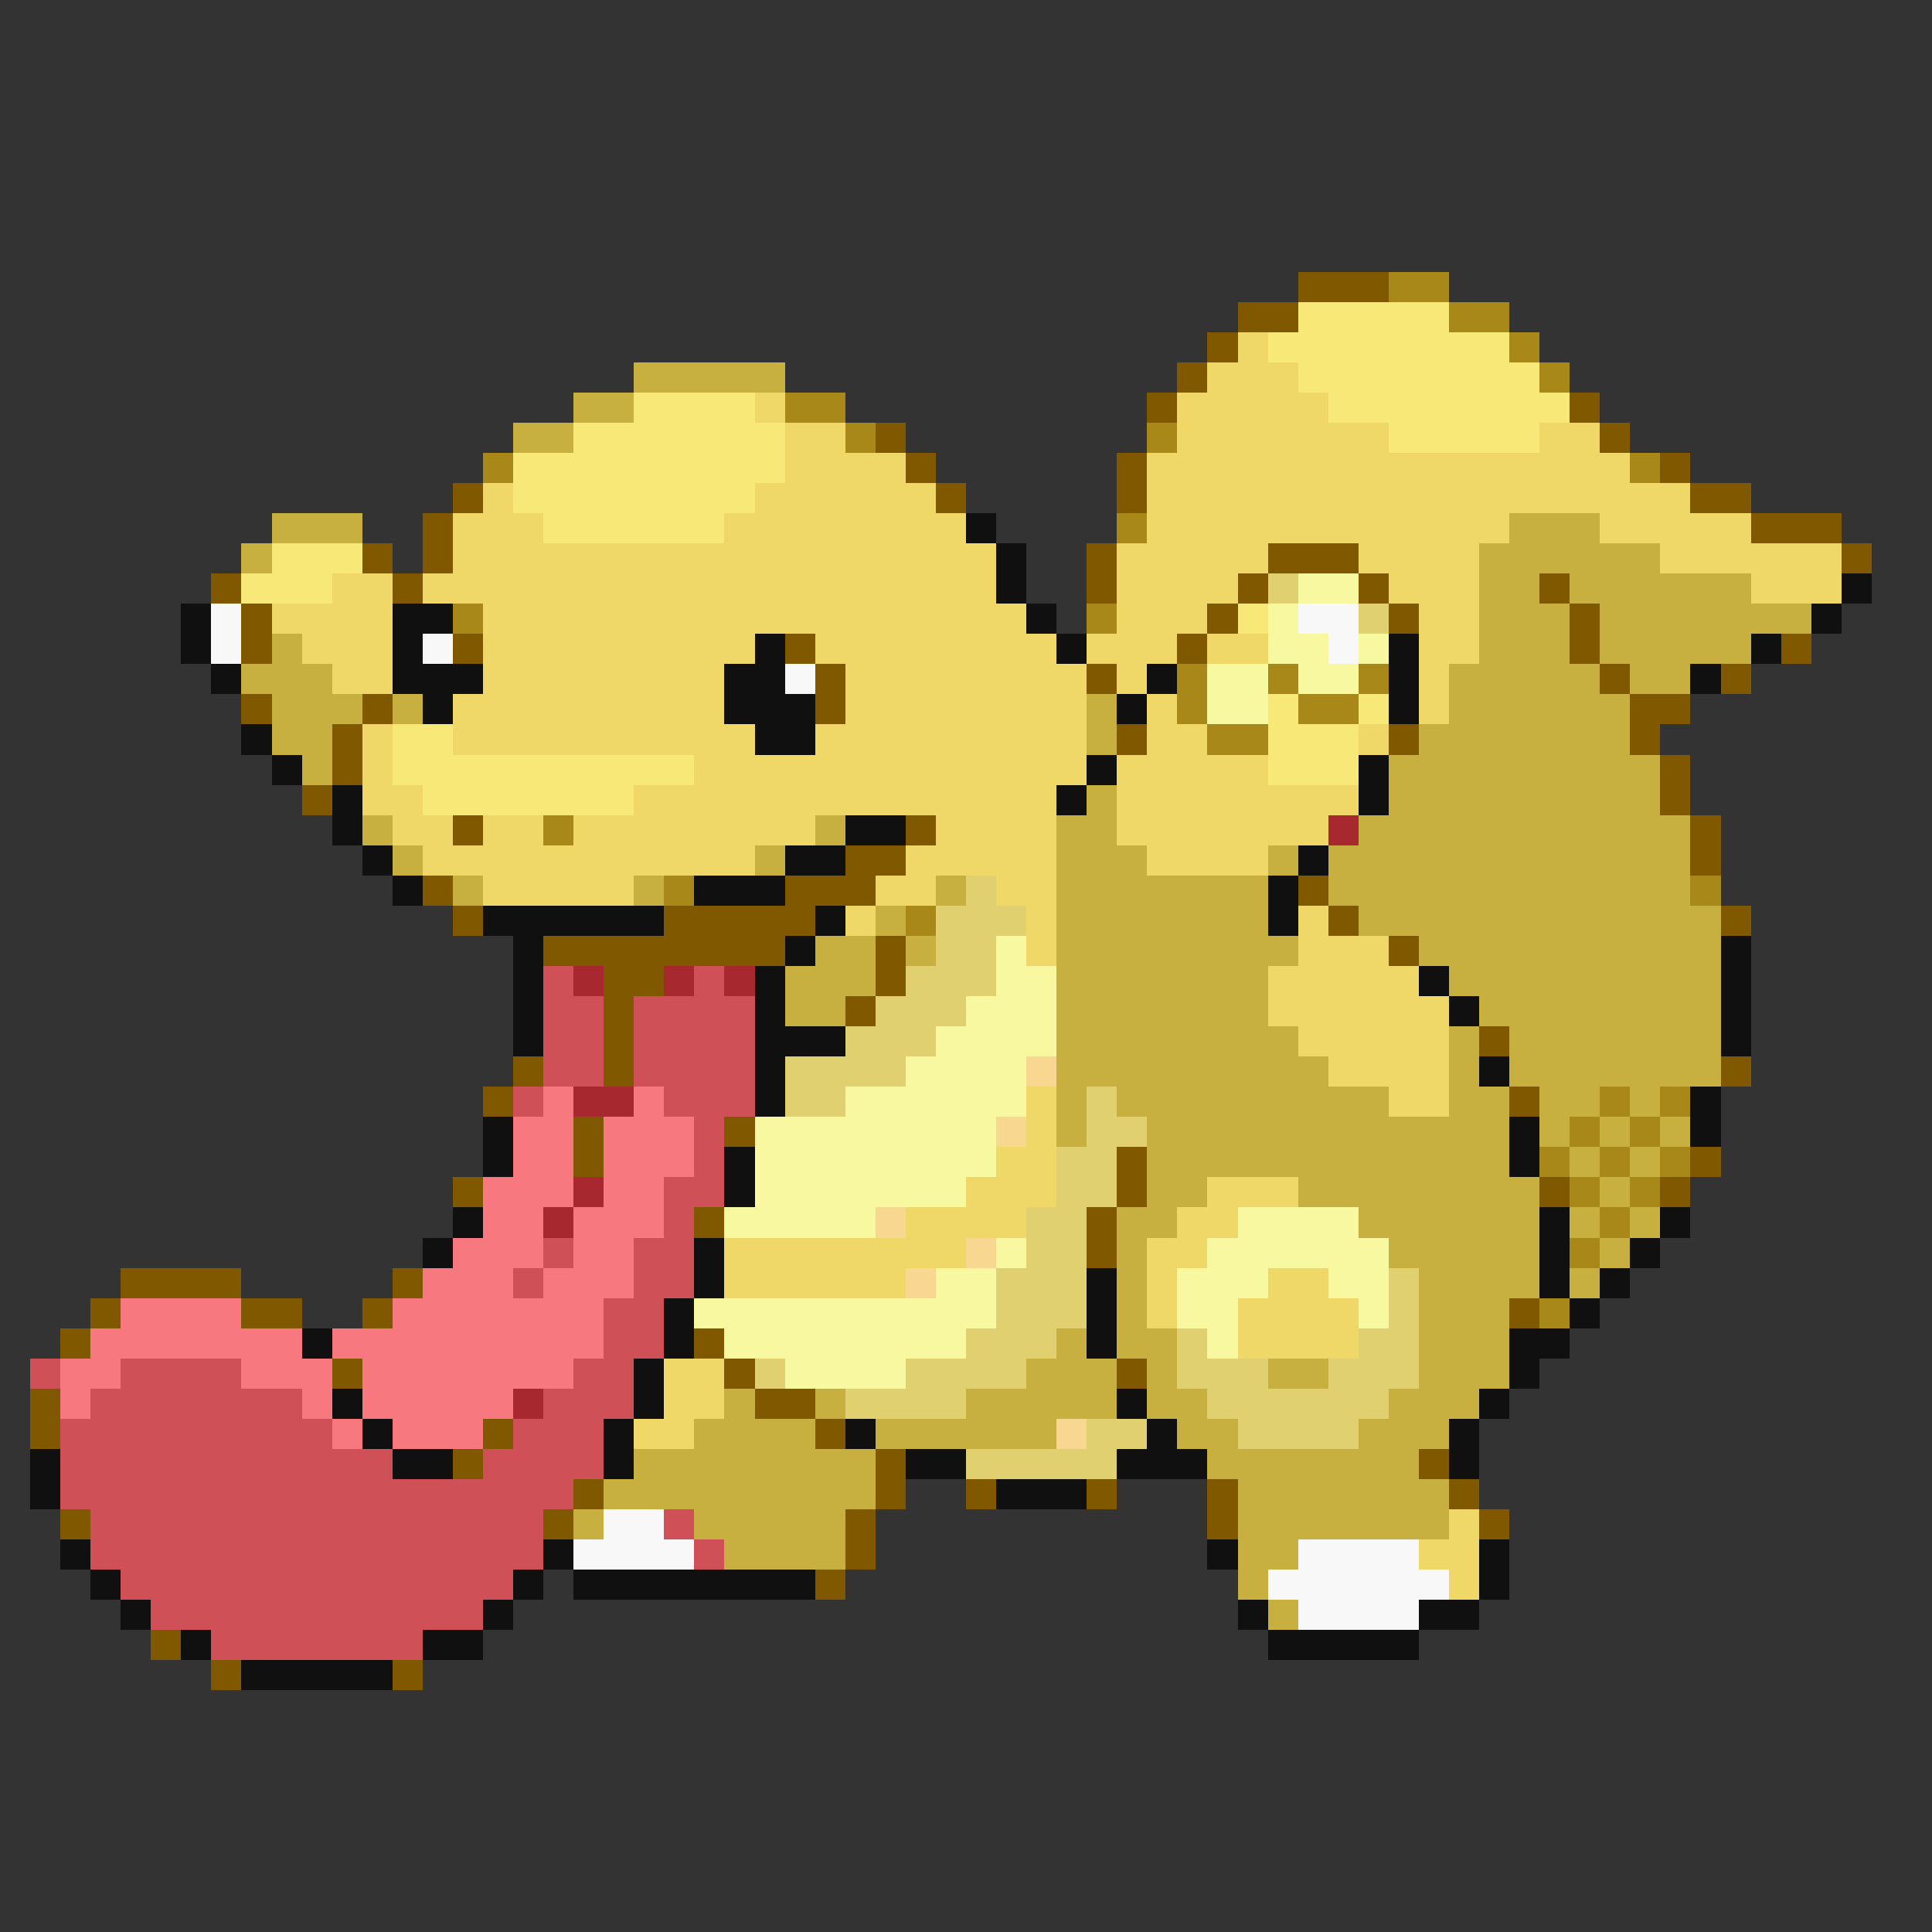 <svg xmlns="http://www.w3.org/2000/svg" viewBox="0 -0.5 64 64" shape-rendering="crispEdges">
<rect x="0" y="-0.5" width="64" height="64" fill="#333333" stroke="none"/>
<path stroke="#805800" d="M43 9h3M41 10h2M40 11h1M39 12h1M38 13h1M52 13h1M29 14h1M53 14h1M30 15h1M37 15h1M55 15h1M15 16h1M31 16h1M37 16h1M56 16h2M14 17h1M58 17h3M12 18h1M14 18h1M36 18h1M42 18h3M61 18h1M7 19h1M13 19h1M36 19h1M41 19h1M45 19h1M51 19h1M8 20h1M40 20h1M46 20h1M52 20h1M8 21h1M15 21h1M26 21h1M39 21h1M52 21h1M59 21h1M27 22h1M36 22h1M53 22h1M57 22h1M8 23h1M12 23h1M27 23h1M54 23h2M11 24h1M37 24h1M46 24h1M54 24h1M11 25h1M55 25h1M10 26h1M55 26h1M15 27h1M30 27h1M56 27h1M28 28h2M56 28h1M14 29h1M26 29h3M43 29h1M15 30h1M22 30h5M44 30h1M57 30h1M18 31h8M29 31h1M46 31h1M20 32h2M29 32h1M20 33h1M28 33h1M20 34h1M49 34h1M17 35h1M20 35h1M57 35h1M16 36h1M50 36h1M19 37h1M24 37h1M19 38h1M37 38h1M56 38h1M15 39h1M37 39h1M51 39h1M55 39h1M23 40h1M36 40h1M36 41h1M4 42h4M13 42h1M3 43h1M8 43h2M12 43h1M50 43h1M2 44h1M23 44h1M11 45h1M24 45h1M37 45h1M1 46h1M25 46h2M1 47h1M16 47h1M27 47h1M15 48h1M29 48h1M47 48h1M19 49h1M29 49h1M32 49h1M36 49h1M40 49h1M48 49h1M2 50h1M18 50h1M28 50h1M40 50h1M49 50h1M28 51h1M27 52h1M5 54h1M7 55h1M13 55h1" />
<path stroke="#a88818" d="M46 9h2M48 10h2M50 11h1M51 12h1M26 13h2M28 14h1M38 14h1M16 15h1M54 15h1M37 17h1M15 20h1M36 20h1M39 22h1M42 22h1M45 22h1M39 23h1M43 23h2M40 24h2M18 27h1M22 29h1M56 29h1M30 30h1M53 36h1M55 36h1M52 37h1M54 37h1M51 38h1M53 38h1M55 38h1M52 39h1M54 39h1M53 40h1M52 41h1M51 43h1" />
<path stroke="#f8e878" d="M43 10h5M42 11h8M43 12h8M21 13h4M44 13h8M19 14h7M46 14h5M17 15h9M17 16h8M18 17h6M9 18h3M8 19h3M41 20h1M42 23h1M45 23h1M13 24h2M42 24h3M13 25h10M42 25h3M14 26h7" />
<path stroke="#f0d868" d="M41 11h1M40 12h3M25 13h1M39 13h5M26 14h2M39 14h7M51 14h2M26 15h4M38 15h16M16 16h1M25 16h6M38 16h18M15 17h3M24 17h8M38 17h12M53 17h5M15 18h18M37 18h5M45 18h4M55 18h6M11 19h2M14 19h19M37 19h4M46 19h3M58 19h3M9 20h4M16 20h18M37 20h3M47 20h2M10 21h3M16 21h9M27 21h8M36 21h3M40 21h2M47 21h2M11 22h2M16 22h8M28 22h8M37 22h1M47 22h1M15 23h9M28 23h8M38 23h1M47 23h1M12 24h1M15 24h10M27 24h9M38 24h2M45 24h1M12 25h1M23 25h13M37 25h5M12 26h2M21 26h14M37 26h8M13 27h2M16 27h2M19 27h8M31 27h4M37 27h7M14 28h11M30 28h5M38 28h4M16 29h5M29 29h2M33 29h2M28 30h1M34 30h1M43 30h1M34 31h1M43 31h3M42 32h5M42 33h6M43 34h5M44 35h4M34 36h1M46 36h2M34 37h1M33 38h2M32 39h3M40 39h3M30 40h4M39 40h2M24 41h8M38 41h2M24 42h6M38 42h1M42 42h2M38 43h1M41 43h4M41 44h4M22 45h2M22 46h2M21 47h2M48 50h1M47 51h2M48 52h1" />
<path stroke="#c8b040" d="M21 12h5M19 13h2M17 14h2M9 17h3M50 17h3M8 18h1M49 18h6M49 19h2M52 19h6M49 20h3M53 20h7M9 21h1M49 21h3M53 21h5M8 22h3M48 22h5M54 22h2M9 23h3M13 23h1M36 23h1M48 23h6M9 24h2M36 24h1M47 24h7M10 25h1M46 25h9M36 26h1M46 26h9M12 27h1M27 27h1M35 27h2M45 27h11M13 28h1M25 28h1M35 28h3M42 28h1M44 28h12M15 29h1M21 29h1M31 29h1M35 29h7M44 29h12M29 30h1M35 30h7M45 30h12M27 31h2M30 31h1M35 31h8M47 31h10M26 32h3M35 32h7M48 32h9M26 33h2M35 33h7M49 33h8M35 34h8M48 34h1M50 34h7M35 35h9M48 35h1M50 35h7M35 36h1M37 36h9M48 36h2M51 36h2M54 36h1M35 37h1M38 37h12M51 37h1M53 37h1M55 37h1M38 38h12M52 38h1M54 38h1M38 39h2M43 39h8M53 39h1M37 40h2M45 40h6M52 40h1M54 40h1M37 41h1M46 41h5M53 41h1M37 42h1M47 42h4M52 42h1M37 43h1M47 43h3M35 44h1M37 44h2M47 44h3M34 45h3M38 45h1M42 45h2M47 45h3M24 46h1M27 46h1M32 46h5M38 46h2M46 46h3M23 47h4M29 47h6M39 47h2M45 47h3M21 48h8M40 48h7M20 49h9M41 49h7M19 50h1M23 50h5M41 50h7M24 51h4M41 51h2M41 52h1M42 53h1" />
<path stroke="#101010" d="M32 17h1M33 18h1M33 19h1M61 19h1M6 20h1M13 20h2M34 20h1M60 20h1M6 21h1M13 21h1M25 21h1M35 21h1M46 21h1M58 21h1M7 22h1M13 22h3M24 22h2M38 22h1M46 22h1M56 22h1M14 23h1M24 23h3M37 23h1M46 23h1M8 24h1M25 24h2M9 25h1M36 25h1M45 25h1M11 26h1M35 26h1M45 26h1M11 27h1M28 27h2M12 28h1M26 28h2M43 28h1M13 29h1M23 29h3M42 29h1M16 30h6M27 30h1M42 30h1M17 31h1M26 31h1M57 31h1M17 32h1M25 32h1M47 32h1M57 32h1M17 33h1M25 33h1M48 33h1M57 33h1M17 34h1M25 34h3M57 34h1M25 35h1M49 35h1M25 36h1M56 36h1M16 37h1M50 37h1M56 37h1M16 38h1M24 38h1M50 38h1M24 39h1M15 40h1M51 40h1M55 40h1M14 41h1M23 41h1M51 41h1M54 41h1M23 42h1M36 42h1M51 42h1M53 42h1M22 43h1M36 43h1M52 43h1M10 44h1M22 44h1M36 44h1M50 44h2M21 45h1M50 45h1M11 46h1M21 46h1M37 46h1M49 46h1M12 47h1M20 47h1M28 47h1M38 47h1M48 47h1M1 48h1M13 48h2M20 48h1M30 48h2M37 48h3M48 48h1M1 49h1M33 49h3M2 51h1M18 51h1M40 51h1M49 51h1M3 52h1M17 52h1M19 52h8M49 52h1M4 53h1M16 53h1M41 53h1M47 53h2M6 54h1M14 54h2M42 54h5M8 55h5" />
<path stroke="#e0d070" d="M42 19h1M45 20h1M32 29h1M31 30h3M31 31h2M30 32h3M29 33h3M28 34h3M26 35h4M26 36h2M36 36h1M36 37h2M35 38h2M35 39h2M34 40h2M34 41h2M33 42h3M46 42h1M33 43h3M46 43h1M32 44h3M39 44h1M45 44h2M25 45h1M30 45h4M39 45h3M44 45h3M28 46h4M40 46h6M36 47h2M41 47h4M32 48h5" />
<path stroke="#f8f8a0" d="M43 19h2M42 20h1M42 21h2M45 21h1M40 22h2M43 22h2M40 23h2M33 31h1M33 32h2M32 33h3M31 34h4M30 35h4M28 36h6M25 37h8M25 38h8M25 39h7M24 40h5M41 40h4M33 41h1M40 41h6M31 42h2M39 42h3M44 42h2M23 43h10M39 43h2M45 43h1M24 44h8M40 44h1M26 45h4" />
<path stroke="#f8f8f8" d="M7 20h1M43 20h2M7 21h1M14 21h1M44 21h1M26 22h1M20 50h2M19 51h4M43 51h4M42 52h6M43 53h4" />
<path stroke="#a82830" d="M44 27h1M19 32h1M22 32h1M24 32h1M19 36h2M19 39h1M18 40h1M17 46h1" />
<path stroke="#d05058" d="M18 32h1M23 32h1M18 33h2M21 33h4M18 34h2M21 34h4M18 35h2M21 35h4M17 36h1M22 36h3M23 37h1M23 38h1M22 39h2M22 40h1M18 41h1M21 41h2M17 42h1M21 42h2M20 43h2M20 44h2M1 45h1M4 45h4M19 45h2M3 46h7M18 46h3M2 47h9M17 47h3M2 48h11M16 48h4M2 49h17M3 50h15M22 50h1M3 51h15M23 51h1M4 52h13M5 53h11M7 54h7" />
<path stroke="#f8d890" d="M34 35h1M33 37h1M29 40h1M32 41h1M30 42h1M35 47h1" />
<path stroke="#f87880" d="M18 36h1M21 36h1M17 37h2M20 37h3M17 38h2M20 38h3M16 39h3M20 39h2M16 40h2M19 40h3M15 41h3M19 41h2M14 42h3M18 42h3M4 43h4M13 43h7M3 44h7M11 44h9M2 45h2M8 45h3M12 45h7M2 46h1M10 46h1M12 46h5M11 47h1M13 47h3" />
</svg>